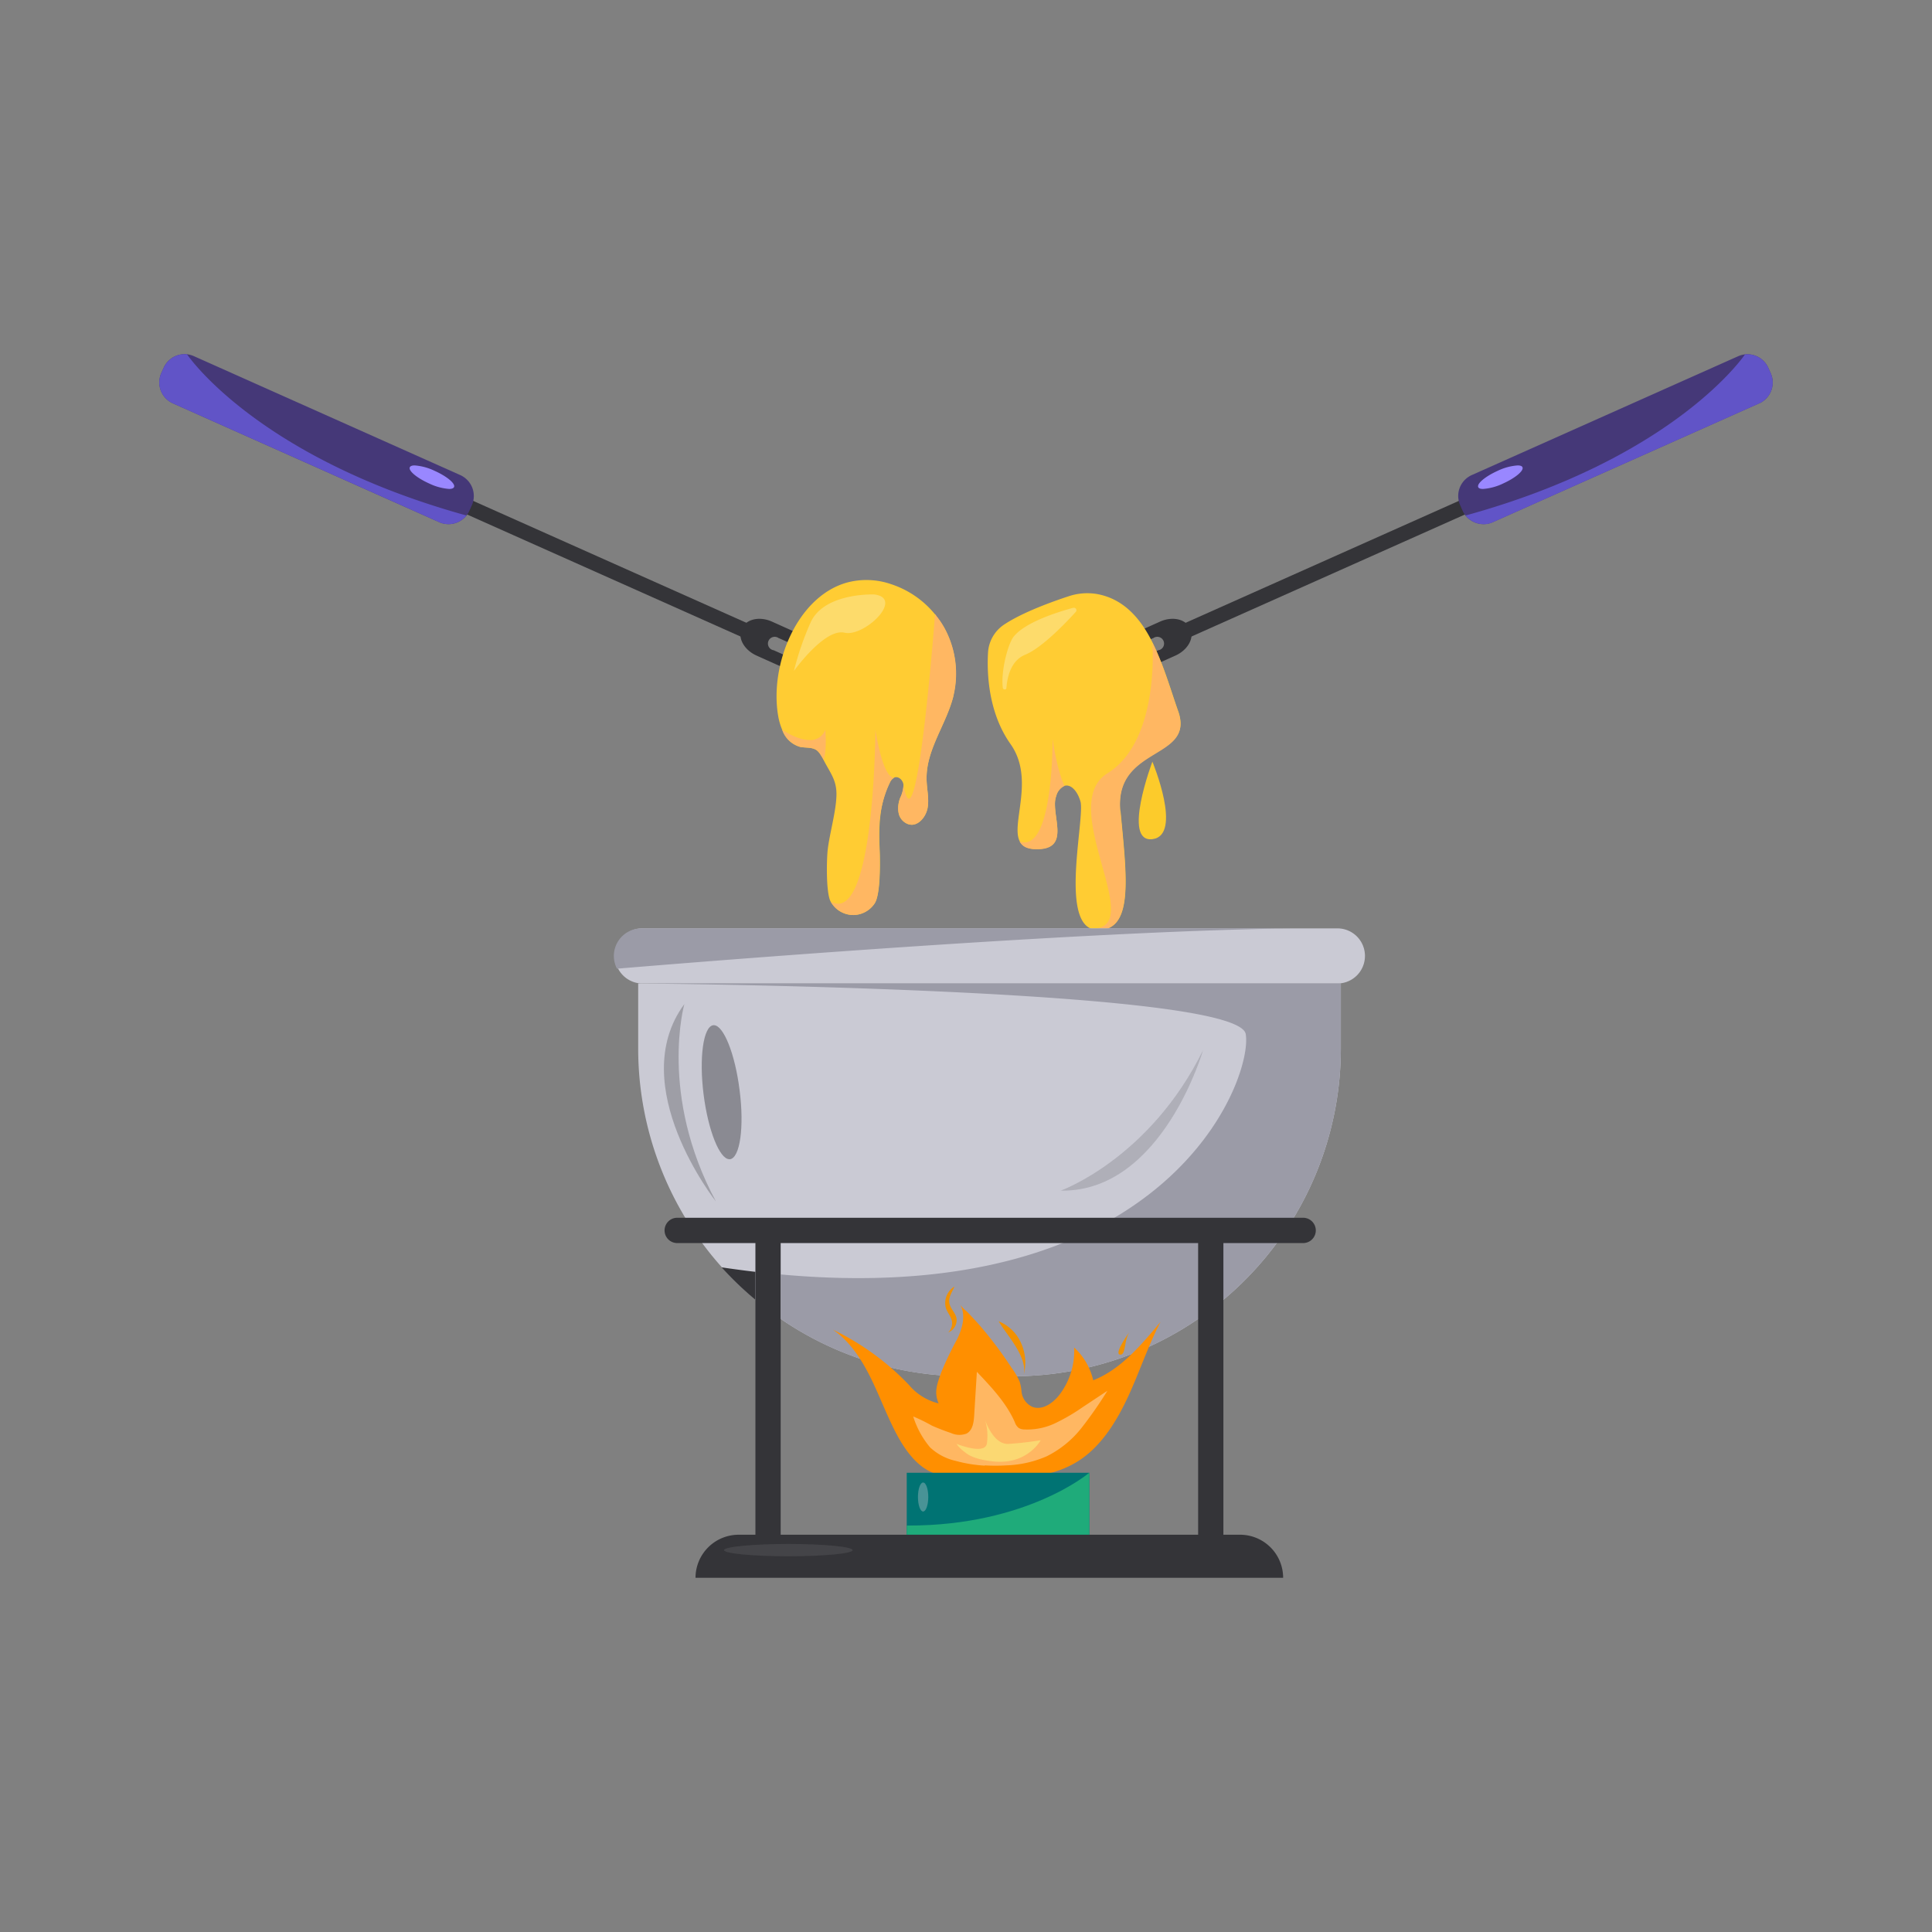 <svg xmlns="http://www.w3.org/2000/svg" viewBox="0 0 400 400">
  <rect x="0" y="0" width="400" height="400" fill="#808080" stroke="none"/>
  <defs>
    <style>
      .cls-1, .cls-11, .cls-12, .cls-14 {
        fill: #343438;
      }

      .cls-2 {
        fill: #453878;
      }

      .cls-3 {
        fill: #6154c7;
      }

      .cls-4 {
        fill: #9987ff;
      }

      .cls-5 {
        fill: #e5c19e;
      }

      .cls-6 {
        fill: #fccb2b;
      }

      .cls-7 {
        fill: #fc3;
      }

      .cls-8 {
        fill: #ffb762;
      }

      .cls-9 {
        fill: #fddb6b;
      }

      .cls-10, .cls-20 {
        fill: #cacad4;
      }

      .cls-11 {
        opacity: 0.29;
      }

      .cls-12 {
        opacity: 0.42;
      }

      .cls-13 {
        fill: #9b9ba7;
      }

      .cls-14 {
        opacity: 0.18;
      }

      .cls-15 {
        fill: #ff8f00;
      }

      .cls-16 {
        fill: #fbd872;
      }

      .cls-17 {
        fill: #f29100;
      }

      .cls-18 {
        fill: #007373;
      }

      .cls-19 {
        fill: #1fab7a;
      }

      .cls-20 {
        opacity: 0.36;
      }

      .cls-21 {
        fill: #fff;
        opacity: 0.08;
      }
    </style>
  </defs>
  <g id="Fondue">
    <g>
      <polyline class="cls-1" points="244.06 129.57 338.73 87.33 339.99 90.15 245.32 132.39 244.06 129.57"/>
      <path class="cls-1" d="M238.71,132.17a1.4,1.4,0,1,1,1.1,2.46l-10.22,4.56c-.28.12-.36.42-.15.55a5.51,5.51,0,0,0,5,0l8.9-4c2.58-1.15,4-3.66,3.09-5.61s-3.66-2.59-6.24-1.44l-8.9,4a5.51,5.51,0,0,0-3.3,3.74c0,.24.24.38.51.26l10.22-4.56"/>
      <path class="cls-2" d="M364.21,83.51l-55.14,24.6a4.75,4.75,0,0,1-5.65-1.38,5.2,5.2,0,0,1-.61-1l-.49-1.11a4.74,4.74,0,0,1,2.39-6.26l55.14-24.6a4.73,4.73,0,0,1,6.26,2.4l.5,1.11a4.75,4.75,0,0,1-2.4,6.26"/>
      <path class="cls-3" d="M307.14,108.52a4.77,4.77,0,0,1-3.72-1.79c43.63-12,57.88-33.38,57.88-33.38h0l.48,0a4.75,4.75,0,0,1,4.33,2.81l.5,1.11a4.74,4.74,0,0,1-2.4,6.26l-55.14,24.6a4.68,4.68,0,0,1-1.93.41"/>
      <path class="cls-4" d="M307.05,101.23c-.55,0-.91-.13-1-.38-.32-.72,1.48-2.22,4-3.36a11.52,11.52,0,0,1,4.16-1.13c.54,0,.91.13,1,.38.32.72-1.48,2.22-4,3.36a11.48,11.48,0,0,1-4.15,1.13"/>
      <polyline class="cls-1" points="155.94 129.57 61.27 87.33 60.01 90.15 154.68 132.39 155.94 129.57"/>
      <path class="cls-1" d="M161.29,132.17a1.4,1.4,0,1,0-1.1,2.46l10.22,4.56c.28.12.36.42.15.55a5.51,5.51,0,0,1-5,0l-8.9-4c-2.58-1.15-4-3.66-3.09-5.61s3.66-2.59,6.24-1.44l8.9,4a5.51,5.51,0,0,1,3.3,3.74c0,.24-.24.38-.51.26l-10.22-4.56"/>
      <path class="cls-2" d="M35.79,83.51l55.14,24.6a4.75,4.75,0,0,0,5.65-1.38,5.2,5.2,0,0,0,.61-1l.5-1.11a4.75,4.75,0,0,0-2.4-6.26L40.15,73.74a4.73,4.73,0,0,0-6.26,2.4l-.5,1.11a4.75,4.75,0,0,0,2.4,6.26"/>
      <path class="cls-3" d="M92.86,108.52a4.68,4.68,0,0,1-1.93-.41L35.79,83.51a4.74,4.74,0,0,1-2.4-6.26l.5-1.11a4.75,4.75,0,0,1,4.33-2.81l.48,0h0S53,94.68,96.58,106.73a4.77,4.77,0,0,1-3.72,1.79"/>
      <path class="cls-4" d="M93,101.23a11.48,11.48,0,0,1-4.15-1.13c-2.54-1.14-4.34-2.64-4-3.36.11-.25.48-.38,1-.38A11.52,11.52,0,0,1,90,97.49c2.54,1.14,4.34,2.64,4,3.36-.12.25-.48.38-1,.38"/>
      <path class="cls-5" d="M210.81,130.46,223.53,125a6.37,6.37,0,0,1,7.69,2.13c3.69,5.13,9.36,13.81,9.15,18.49-.31,6.93-17.08,12.49-22.12,10.08-3.25-1.55-7.85-10.52-10.7-16.71a6.35,6.35,0,0,1,3.26-8.51"/>
      <path class="cls-6" d="M238.59,157.69s-6.36,16.82,0,16.05,0-16.05,0-16.05Z"/>
      <path class="cls-7" d="M232,167.94c1.27,13.65,2.87,25-5,24.57a3.33,3.33,0,0,1-1.25-.3h0c-6-2.73-1.13-23-2.05-26.27-.66-2.28-2.06-3.64-3.32-3.23a3.14,3.14,0,0,0-1.7,2.08c-1.37,3.61,3.33,11-4,11-2,0-3-.58-3.55-1.59-1.92-3.66,3.21-12.92-1.91-20.15-4.63-6.54-4.9-14.72-4.66-18.92a7.49,7.49,0,0,1,3.32-5.81c3.88-2.59,10.22-4.84,13.37-5.87a12.15,12.15,0,0,1,5.89-.46c5.5,1,9,5.05,11.46,10,2.29,4.56,3.79,9.87,5.32,14.2,3.58,10.1-13.23,7-12,20.68"/>
      <path class="cls-8" d="M229.3,192.21h-2.54c10.27-.82-8-25.56,2.53-32.11,10.9-6.75,9.3-27,9.3-27,2.29,4.56,3.79,9.87,5.32,14.2a7.65,7.65,0,0,1,.5,2.59c0,6.79-12.52,5.86-12.53,16.66a14.1,14.1,0,0,0,.07,1.43c.5,5.4,1.06,10.43,1.06,14.52,0,5.07-.85,8.69-3.71,9.75"/>
      <path class="cls-8" d="M214.67,175.83c-2,0-3-.58-3.55-1.59a3.14,3.14,0,0,0,1,.17c6,0,5.8-21.45,5.8-21.45,1.07,7.14,2.47,9.75,2.47,9.75a3.14,3.14,0,0,0-1.7,2.08,4.86,4.86,0,0,0-.27,1.76c0,1.71.51,3.76.51,5.49,0,2.13-.77,3.79-4.22,3.79"/>
      <path class="cls-9" d="M208,142.73a.36.36,0,0,1-.38-.32c-.43-3.43,1.06-9.15,2.28-10.64,2.43-3,9.22-5.1,12.33-5.94l.14,0a.51.51,0,0,1,.37.84c-2.16,2.38-7.06,7.49-10.5,8.89-2.94,1.2-3.7,4.61-3.87,6.85a.35.35,0,0,1-.37.34"/>
      <path class="cls-10" d="M277.61,203.62v13.45a67.88,67.88,0,0,1-67.88,67.87H200a67.85,67.85,0,0,1-67.87-67.87V203.62H277.61"/>
      <path class="cls-10" d="M282.6,197.91a5.7,5.7,0,0,1-5.71,5.71H132.8a5.71,5.71,0,0,1,0-11.41H276.89a5.7,5.7,0,0,1,5.71,5.7"/>
      <path class="cls-11" d="M148.23,248.76s-19-24-6.54-40.88c0,0-5.33,18.79,6.54,40.88"/>
      <path class="cls-12" d="M151,240c-2,0-4.38-5.9-5.33-13.41s-.08-14.07,2-14.33h.13c2,0,4.38,5.91,5.32,13.41,1,7.66.09,14.08-2,14.34H151"/>
      <path class="cls-13" d="M209.73,284.94H200a67.55,67.55,0,0,1-38.33-11.85v-9.23c5.66.52,11,.76,16.07.76,66.68,0,81.65-42.11,80.17-50.54-1.66-9.51-125.07-10.46-125.07-10.46H277.61v13.45a67.88,67.88,0,0,1-67.88,67.87"/>
      <path class="cls-1" d="M156.4,269.12a69.24,69.24,0,0,1-7-6.73h0c2.38.35,4.69.66,7,.93v5.8"/>
      <path class="cls-14" d="M220,246.51h-.39s18.38-6.58,29.47-29.08c0,0-8.38,29.08-29.08,29.08"/>
      <path class="cls-13" d="M127.74,200.56h0a5.74,5.74,0,0,1-.65-2.65,5.72,5.72,0,0,1,5.71-5.7H267.71c-49.17.62-139.59,8.32-140,8.35"/>
      <path class="cls-15" d="M204.13,306l-3,0c-3-.05-6.12-.05-8.83-1.47s-4.76-4.17-6.34-7c-2.13-3.86-3.65-8.09-5.6-12.07s-4.43-7.8-7.92-10.17a53.9,53.9,0,0,1,15.76,11.46,11.6,11.6,0,0,0,6.13,3.81c-1-2.35-.31-4,.53-6.4a68.73,68.73,0,0,1,3.29-6.87c1.08-2.22,1.9-5.05.64-7.15a10.1,10.1,0,0,0,1.42,1.43q.73.75,1.44,1.53c.95,1,1.87,2.1,2.76,3.19a83.4,83.4,0,0,1,5,6.86,15,15,0,0,1,1.7,2.91,9.68,9.68,0,0,1,.38,2,3.9,3.9,0,0,0,2.29,3.23c2,.72,4.1-.69,5.48-2.41a14.94,14.94,0,0,0,3.13-9.89,13.27,13.27,0,0,1,3.95,6.78c5.63-2.2,9.89-7.23,13.93-12.08-2.56,4.92-4.32,10.3-6.66,15.36s-5.35,9.95-9.7,13c-5.77,4-12.88,4.18-19.79,4.07Z"/>
      <path class="cls-8" d="M203.88,303.45a29.57,29.57,0,0,1-6.06-1,11.33,11.33,0,0,1-5.27-2.8,18.44,18.44,0,0,1-3.48-6.39,36.43,36.43,0,0,1,3.87,1.9c1.29.57,2.61,1.08,3.95,1.53a4.2,4.2,0,0,0,3.22.12c1.26-.67,1.49-2.3,1.58-3.7q.28-4.54.56-9.09c3,3.17,6.1,6.43,7.85,10.41a2.55,2.55,0,0,0,.82,1.22,2.28,2.28,0,0,0,1.09.3,13.49,13.49,0,0,0,6.46-1.29,40.76,40.76,0,0,0,5.71-3.34l5.1-3.38a86.11,86.11,0,0,1-5.34,7.67,21.19,21.19,0,0,1-7.23,5.9,22.84,22.84,0,0,1-8.34,1.88,37.37,37.37,0,0,1-4.49,0Z"/>
      <path class="cls-16" d="M205.92,302.6s-3.84-.27-5.71-1.61-2.14-2.05-2.14-2.05,5.71,2.32,6.24,0a11,11,0,0,0-.44-5.16s1.69,5.34,4.9,5.16,6.69-.75,6.69-.75-2.68,5-9.54,4.41Z"/>
      <path class="cls-17" d="M206.76,273.55a8.69,8.69,0,0,1,4.58,4.38,9.88,9.88,0,0,1,.53,7c1.17-3.84-3.63-8.71-5.11-11.39Z"/>
      <path class="cls-17" d="M197.61,266.36c-.41,1-1.28,2.19-1.05,3.42s1.23,2,1.46,3.09a2.74,2.74,0,0,1-1.71,3,2.65,2.65,0,0,0,.79-2.25c-.14-1-.9-1.78-1.24-2.72a4,4,0,0,1,1.75-4.54Z"/>
      <path class="cls-17" d="M234,275.54s-3.47,4.71-2.13,4.92.73-3.13,2.13-4.92Z"/>
      <polyline class="cls-18" points="225.53 304.92 225.53 317.75 187.73 317.75 187.73 304.92 225.53 304.92"/>
      <path class="cls-19" d="M225.53,317.75h-37.8v-1.9h.39c24.6,0,37.41-10.94,37.41-10.94v12.84"/>
      <path class="cls-20" d="M191.12,312.94c-.6,0-1.07-1.36-1.07-3s.47-3,1.07-3,1.07,1.35,1.07,3-.48,3-1.07,3"/>
      <path class="cls-5" d="M192.68,129,180,123.54a6.37,6.37,0,0,0-7.68,2.13c-3.7,5.13-9.36,13.81-9.16,18.49.31,6.94,17.08,12.49,22.13,10.09,3.25-1.55,7.84-10.53,10.7-16.71a6.36,6.36,0,0,0-3.26-8.52"/>
      <path class="cls-7" d="M197.39,144.11c-1.47,5.86-5.66,11.08-5.55,17.12,0,2,.54,4,.23,5.91s-1.94,4-3.85,3.55a3.06,3.06,0,0,1-2.15-2.28,5.71,5.71,0,0,1,.31-3.24,6.47,6.47,0,0,0,.67-2.69c-.09-.93-1-1.85-1.89-1.5h0a2.13,2.13,0,0,0-.93,1.07c-2.08,4.08-2.33,8.84-2.12,13.42.11,2.32.28,9.55-1,11.51a5.3,5.3,0,0,1-9.12-.29c-1-1.77-.85-8.66-.63-10.67.36-3.35,1.82-8.25,1.82-11.62,0-3-1.35-4.46-2.69-7.1-.18-.35-.38-.69-.59-1a3.56,3.56,0,0,0-.76-.92c-1-.75-2.32-.5-3.51-.75a5.5,5.5,0,0,1-3.69-3.54,13,13,0,0,1-.82-2.82c-1.85-10.61,3.91-24.9,14.4-27.7a15.63,15.63,0,0,1,8.93.36,19.61,19.61,0,0,1,9.1,6.22h0a18.7,18.7,0,0,1,1.13,1.52c.28.42.55.86.8,1.3a19.71,19.71,0,0,1,1.87,14.16"/>
      <path class="cls-8" d="M188.72,170.74a2.18,2.18,0,0,1-.5-.05,3.06,3.06,0,0,1-2.15-2.28,4.53,4.53,0,0,1-.12-1,6.48,6.48,0,0,1,.43-2.21,7.55,7.55,0,0,0,.68-2.45,1.93,1.93,0,0,0,0-.24c.35,2,.73,2.85,1.11,2.85,2.54,0,5.42-38.21,5.42-38.21h0l1.13,1.52c.28.42.55.86.8,1.3a19.68,19.68,0,0,1,2.43,9.49,19.37,19.37,0,0,1-.56,4.67c-1.45,5.79-5.56,11-5.55,16.91v.21c0,1.52.33,3,.33,4.55a8.89,8.89,0,0,1-.1,1.36c-.27,1.76-1.65,3.6-3.35,3.6"/>
      <path class="cls-8" d="M176.65,189.44h-.16a5.39,5.39,0,0,1-4.47-2.75,3.16,3.16,0,0,0,1.49.42c7.61,0,7.73-36.05,7.73-36.05,1.5,9.22,3.26,9.94,3.77,9.94a.3.3,0,0,0,.14,0,2.13,2.13,0,0,0-.93,1.07A24,24,0,0,0,182,173c0,.83,0,1.66.06,2.48s.07,2,.07,3.35c0,3-.18,6.82-1,8.16a5.39,5.39,0,0,1-4.49,2.46"/>
      <path class="cls-8" d="M170.52,157.3h0c-.18-.35-.38-.69-.59-1a3.56,3.56,0,0,0-.76-.92c-1-.75-2.32-.5-3.51-.75a5.5,5.5,0,0,1-3.69-3.54s3,2.13,5.68,2.13a3.26,3.26,0,0,0,3.22-2.13s.38,4.05-.35,6.24"/>
      <path class="cls-9" d="M164.37,138.92a60.63,60.63,0,0,1,3.37-9.85c2.4-5.75,11.09-6,12.88-6h.32c6.07.69-1.08,8-5.39,8a3.22,3.22,0,0,1-.71-.08,2.81,2.81,0,0,0-.65-.07c-4.12,0-9.82,8-9.82,8"/>
      <path class="cls-1" d="M269.64,257.36H140.05a2.62,2.62,0,0,1,0-5.23H269.64a2.62,2.62,0,1,1,0,5.23Z"/>
      <polyline class="cls-1" points="161.63 319.66 156.4 319.66 156.4 254.74 161.63 254.74 161.63 319.66"/>
      <polygon class="cls-1" points="253.29 319.66 248.06 319.66 248.06 254.74 253.29 254.74 253.29 319.66 253.29 319.66"/>
      <path class="cls-1" d="M265.66,326.67H144a8.93,8.93,0,0,1,8.92-8.92H256.74a8.92,8.92,0,0,1,8.92,8.92"/>
      <path class="cls-21" d="M163.21,322.21c-7.35,0-13.31-.57-13.31-1.27s6-1.28,13.31-1.28,13.32.57,13.32,1.28-6,1.27-13.32,1.27"/>
    </g>
  </g>
</svg>
